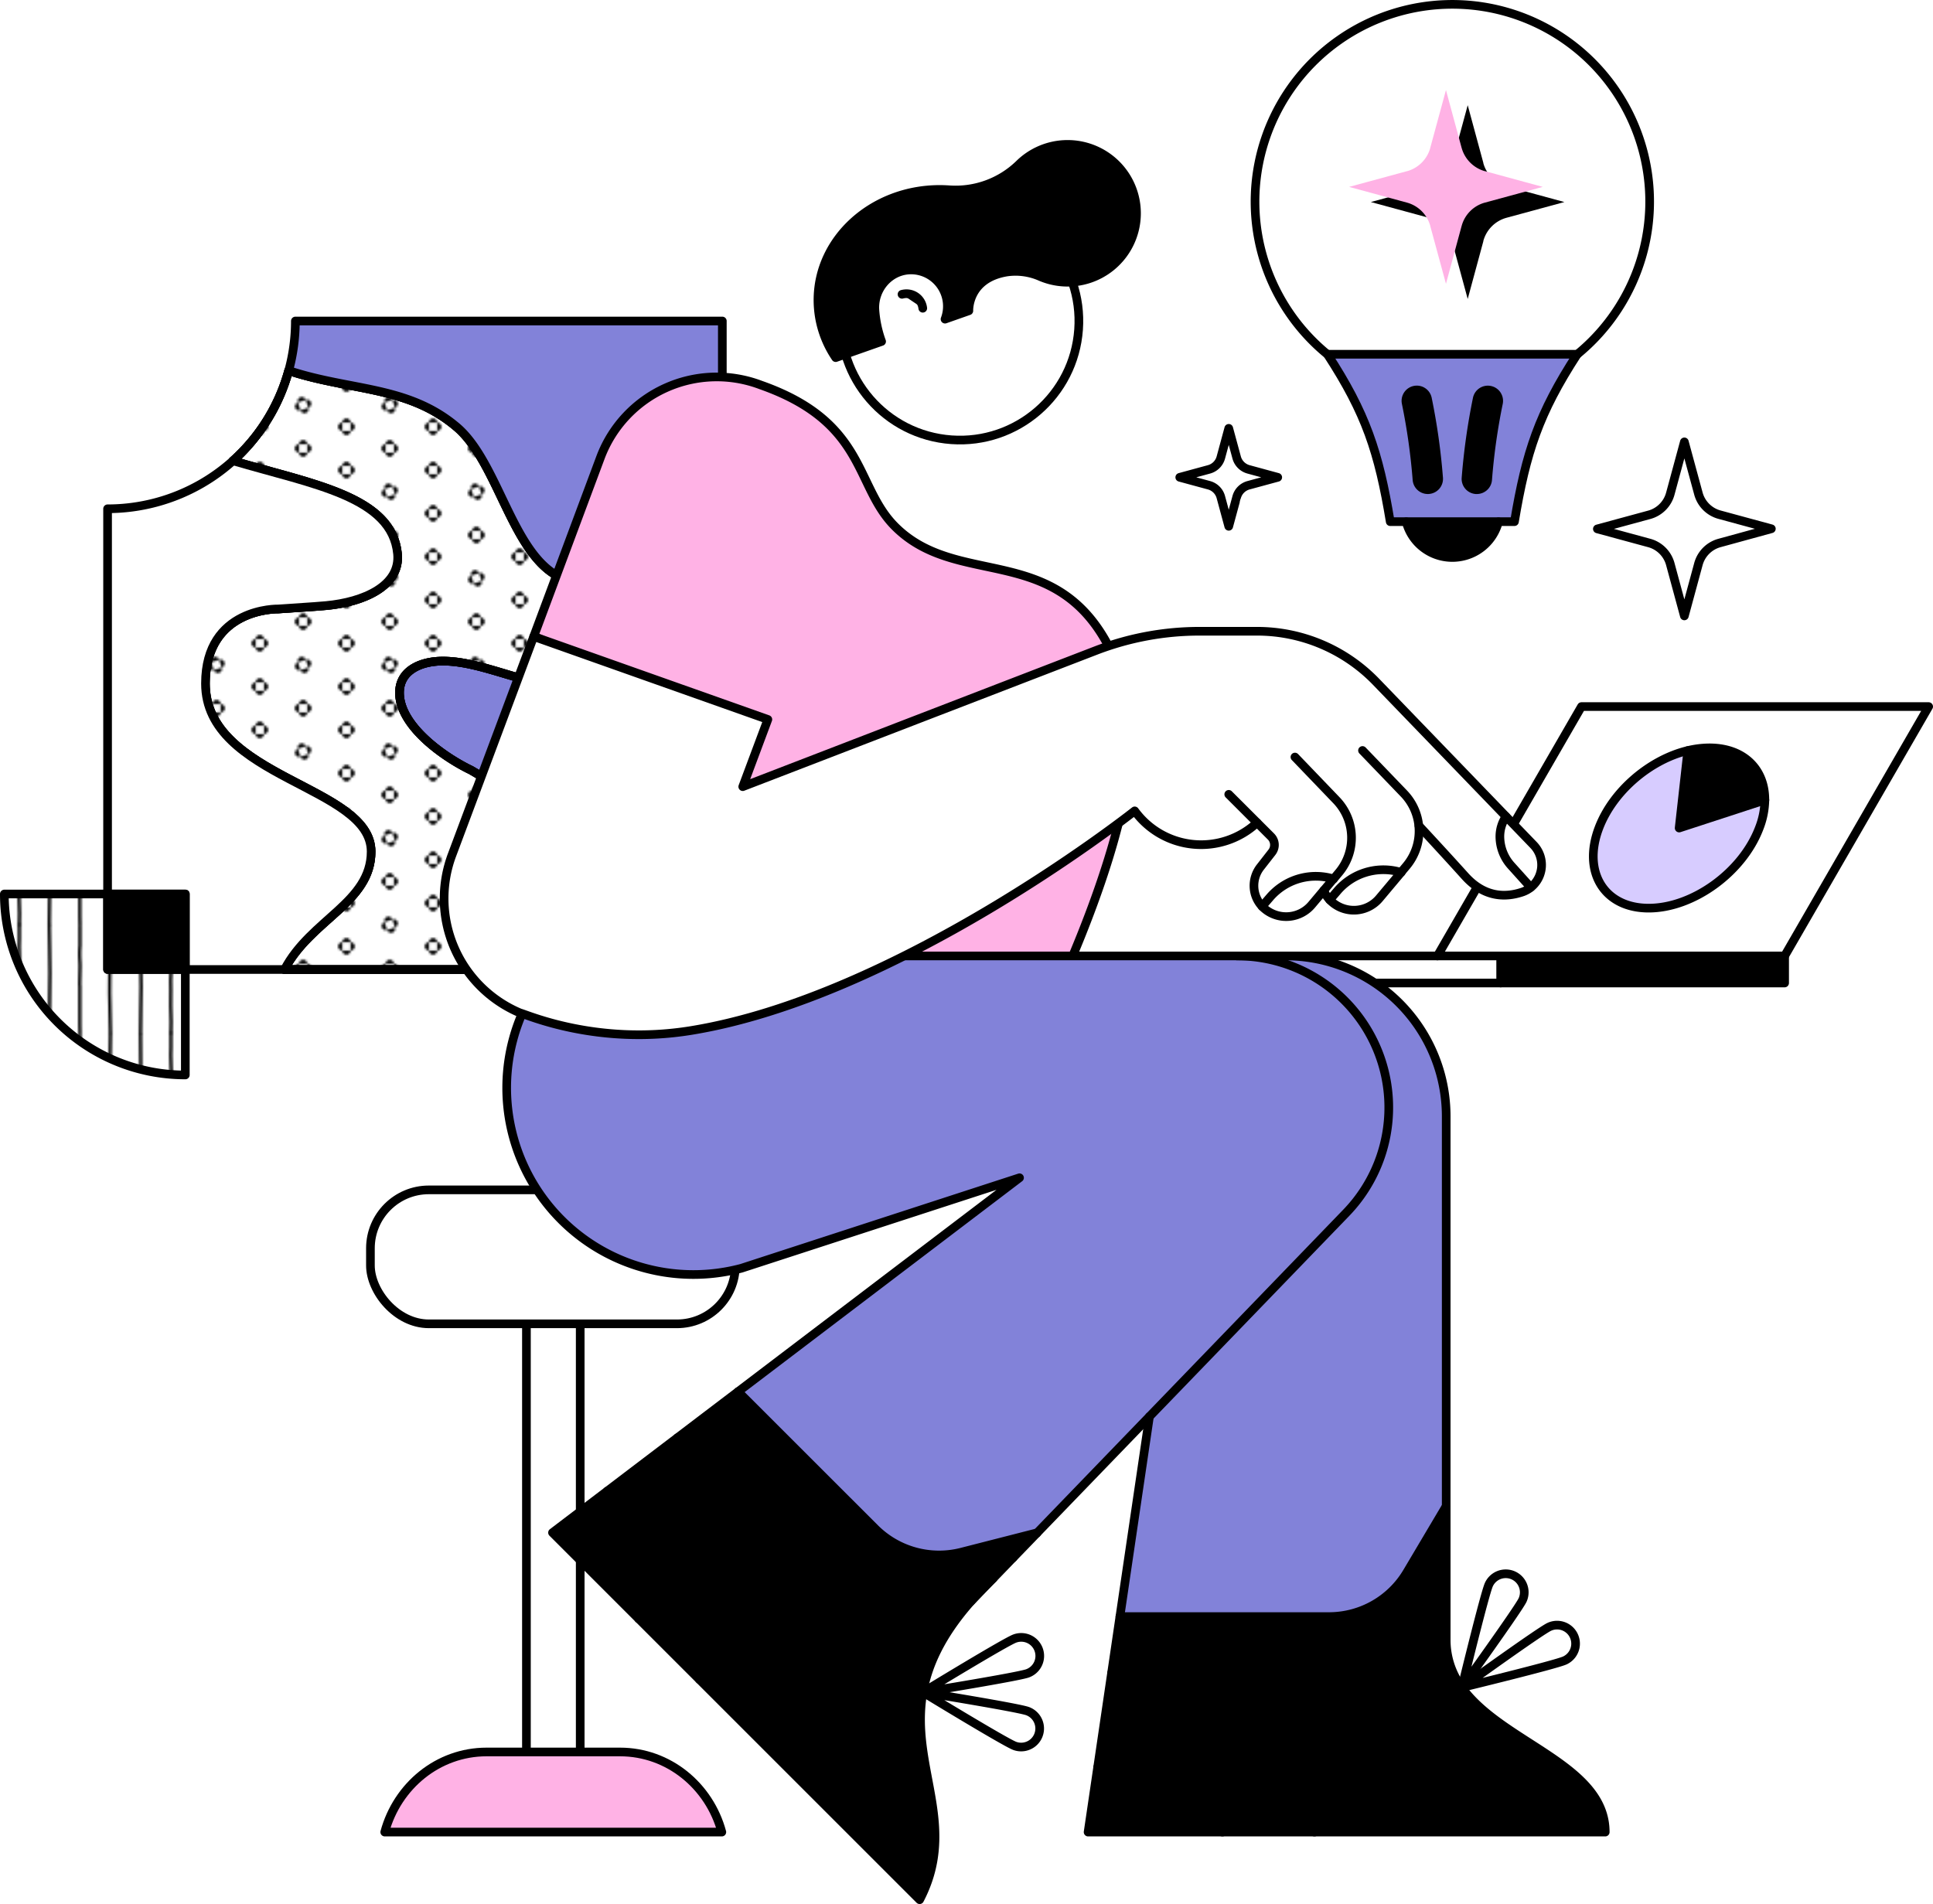 <svg xmlns="http://www.w3.org/2000/svg" xmlns:xlink="http://www.w3.org/1999/xlink" viewBox="0 0 892.65 879.45"><defs><style>.cls-1,.cls-2,.cls-7{fill:none;}.cls-10,.cls-2,.cls-3,.cls-6,.cls-7,.cls-9{stroke:#000;stroke-linecap:round;stroke-linejoin:round;}.cls-2{stroke-width:1.5px;}.cls-3,.cls-5{fill:#fff;}.cls-10,.cls-3,.cls-6,.cls-7,.cls-9{stroke-width:4px;}.cls-4{fill:#8282d9;}.cls-6{fill:url(#New_Pattern_2);}.cls-8{fill:#d7ccff;}.cls-11,.cls-9{fill:#ffb2e5;}.cls-12{fill:url(#New_Pattern);}</style><pattern id="New_Pattern_2" data-name="New Pattern 2" width="40" height="40" patternTransform="translate(-2480.02 -232.88)" patternUnits="userSpaceOnUse" viewBox="0 0 40 40"><rect class="cls-1" width="40" height="40"/><path d="M36.18,30a1.9,1.9,0,0,0,1.91,1.91V28.09A1.9,1.9,0,0,0,36.18,30Z"/><path d="M40,33.82a1.9,1.9,0,0,0,1.91-1.91H38.09A1.9,1.9,0,0,0,40,33.82Z"/><path d="M40,26.18a1.9,1.9,0,0,0-1.91,1.91h3.82A1.9,1.9,0,0,0,40,26.18Z"/><path d="M16.18,40a1.9,1.9,0,0,0,1.91,1.91V38.09A1.9,1.9,0,0,0,16.18,40Z"/><path d="M21.91,38.09v3.82a1.91,1.91,0,0,0,0-3.82Z"/><path d="M20,36.18a1.9,1.9,0,0,0-1.91,1.91h3.82A1.9,1.9,0,0,0,20,36.18Z"/><path d="M1.91,28.09v3.82a1.91,1.91,0,0,0,0-3.82Z"/><path d="M36.18,10a1.9,1.9,0,0,0,1.91,1.91V8.09A1.9,1.9,0,0,0,36.18,10Z"/><path d="M40,13.82a1.9,1.9,0,0,0,1.91-1.91H38.09A1.9,1.9,0,0,0,40,13.82Z"/><path d="M40,6.18a1.9,1.9,0,0,0-1.91,1.91h3.82A1.9,1.9,0,0,0,40,6.18Z"/><path d="M18.79,16.37a1.92,1.92,0,0,0-1.21,2.42l3.63-1.21A1.92,1.92,0,0,0,18.79,16.37Z"/><path d="M22.42,21.21l-3.63,1.21a1.91,1.91,0,0,0,3.63-1.21Z"/><path d="M16.37,21.21a1.92,1.92,0,0,0,2.42,1.21l-1.21-3.63A1.92,1.92,0,0,0,16.37,21.21Z"/><path d="M23.63,18.79a1.92,1.92,0,0,0-2.42-1.21l1.21,3.63A1.92,1.92,0,0,0,23.63,18.79Z"/><path d="M1.91,8.09v3.82a1.91,1.91,0,0,0,0-3.82Z"/><path d="M20,3.82a1.9,1.9,0,0,0,1.91-1.91H18.09A1.9,1.9,0,0,0,20,3.82Z"/><path d="M0,33.82a1.9,1.9,0,0,0,1.91-1.91H-1.91A1.9,1.9,0,0,0,0,33.82Z"/><path d="M0,26.18a1.9,1.9,0,0,0-1.91,1.91H1.91A1.9,1.9,0,0,0,0,26.18Z"/><path d="M0,13.82a1.9,1.9,0,0,0,1.91-1.91H-1.91A1.9,1.9,0,0,0,0,13.82Z"/><path d="M0,6.18A1.9,1.9,0,0,0-1.91,8.09H1.91A1.9,1.9,0,0,0,0,6.18Z"/><path d="M16.18,0a1.9,1.9,0,0,0,1.91,1.91V-1.91A1.9,1.9,0,0,0,16.18,0Z"/><path d="M21.91-1.91V1.91A1.9,1.9,0,0,0,23.82,0,1.9,1.9,0,0,0,21.91-1.91Z"/></pattern><pattern id="New_Pattern" data-name="New Pattern" width="70" height="50" patternTransform="translate(-2184.02 -372.88)" patternUnits="userSpaceOnUse" viewBox="0 0 70 50"><rect class="cls-1" width="70" height="50"/><path class="cls-2" d="M8.89,100c-.05-7.08.29-14.17.29-21.25,0-4.32-.37-17.48-.29-28.09"/><path class="cls-2" d="M22.94,99.84c0-1.65.09-3.31.09-5,0-2.48-.21-5-.21-7.45s0-3.83.05-7.28c0-1.44-.06-2.9-.06-4.35,0-3.1.31-4.62.31-7.37,0-1.4-.27-4.94-.27-8.33q0-1.61.09-3.21V50.11"/><path class="cls-2" d="M36.74,99.84c0-9.46.33-18.09.33-27.56,0-3.7-.15-7.46-.15-11.2,0-3.35-.1-7.29-.18-10.75"/><path class="cls-2" d="M50.93,99.75c0-1.24-.07-2.75-.07-4,0-1.92,0-3.86,0-5.79,0-3.87,0-7.66,0-11.51a8.42,8.42,0,0,1-.08-1.22c0-.32.18-6.68.18-8,0-2.2-.21-3.25-.21-5.64,0-1.3.06-2.65.17-3.86,0-2.89,0-5.89,0-9.05"/><path class="cls-2" d="M65,99.71c0-8.34-.55-15.73-.36-24.06.18-8.13.16-17.71.36-25.19"/><path class="cls-2" d="M8.89,50c-.05-7.08.29-14.17.29-21.25,0-4.32-.37-17.48-.29-28.09"/><path class="cls-2" d="M22.94,49.84c0-1.65.09-3.31.09-5,0-2.48-.21-5-.21-7.45s0-3.83.05-7.28c0-1.44-.06-2.9-.06-4.35,0-3.1.31-4.62.31-7.37,0-1.4-.27-4.94-.27-8.33q0-1.6.09-3.21V.11"/><path class="cls-2" d="M36.74,49.84c0-9.46.33-18.09.33-27.56,0-3.7-.15-7.46-.15-11.2,0-3.35-.1-7.29-.18-10.75"/><path class="cls-2" d="M50.93,49.75c0-1.24-.07-2.75-.07-4,0-1.92,0-3.86,0-5.79,0-3.87,0-7.66,0-11.51a8.42,8.42,0,0,1-.08-1.22c0-.32.18-6.68.18-8,0-2.2-.21-3.25-.21-5.64,0-1.3.06-2.65.17-3.86,0-2.89,0-5.89,0-9"/><path class="cls-2" d="M65,49.71c0-8.34-.55-15.73-.36-24.06.18-8.13.16-17.71.36-25.19"/><path class="cls-2" d="M8.89,0c-.05-7.08.29-14.17.29-21.25,0-4.32-.37-17.48-.29-28.09"/><path class="cls-2" d="M22.94-.16c0-1.65.09-3.31.09-5,0-2.48-.21-5-.21-7.45s0-3.83.05-7.28c0-1.44-.06-2.9-.06-4.35,0-3.1.31-4.62.31-7.37,0-1.4-.27-4.94-.27-8.33q0-1.61.09-3.21v-6.71"/><path class="cls-2" d="M36.74-.16c0-9.46.33-18.09.33-27.56,0-3.7-.15-7.46-.15-11.2,0-3.35-.1-7.29-.18-10.75"/><path class="cls-2" d="M50.93-.25c0-1.24-.07-2.75-.07-4,0-1.92,0-3.86,0-5.79,0-3.87,0-7.66,0-11.51a8.42,8.42,0,0,1-.08-1.22c0-.32.18-6.68.18-8,0-2.2-.21-3.25-.21-5.64,0-1.3.06-2.65.17-3.86,0-2.89,0-5.89,0-9.05"/><path class="cls-2" d="M65-.29c0-8.34-.55-15.73-.36-24.06.18-8.13.16-17.71.36-25.19"/></pattern></defs><g id="Layer_2" data-name="Layer 2"><g id="illustrations"><rect class="cls-3" x="243.1" y="594.12" width="24.84" height="238.28"/><path class="cls-4" d="M333.57,371.49v76.3H229.81c-.12-.9-.24-1.8-.32-2.7-3.5-38.9,30.74-31,29.16-48.33s-21.35-29.51-41.16-41.09c-12.34-5.93-33-20.31-33-35.75,0-10.3,9.83-14.6,20-14.6,19.53,0,40.71,13,66.28,13A33.26,33.26,0,0,0,282,316.66c2.76-.37,5.51-.72,8.28-1,14-1.29,28.9,2.49,43.34,9.26Z"/><path class="cls-5" d="M333.57,257.27V325c-14.44-6.77-29.29-10.55-43.34-9.26-2.77.25-5.52.6-8.28,1a33.26,33.26,0,0,1-11.18,1.62c-25.57,0-46.75-13-66.28-13-10.16,0-20,4.3-20,14.6,0,15.44,20.65,29.82,33,35.75,19.81,11.58,39.57,23.74,41.16,41.09s-32.66,9.43-29.16,48.33c.08.9.2,1.8.32,2.7H131.34c12.1-23.11,40-31,40-54.45,0-30.43-76.51-33.73-76.51-77.64,0-35.17,33.42-34.42,33.64-34.43,7.49-.54,15.15-.94,22.07-1.57,17.38-1.6,34.36-9.1,33-23.81-2.44-26.57-38.93-32.14-76-43.06a86.67,86.67,0,0,0,25.75-41.66c28.51,9.45,55,6.86,77.59,26.06s27.51,74.65,61,71.59c12.94-1.18,24.46-12.82,39.33-14.19A59.09,59.09,0,0,1,333.57,257.27Z"/><path class="cls-3" d="M333.57,257.27V325c-14.44-6.77-29.29-10.55-43.34-9.26-2.77.25-5.52.6-8.28,1a33.26,33.26,0,0,1-11.18,1.62c-25.57,0-46.75-13-66.28-13-10.16,0-20,4.3-20,14.6,0,15.44,20.65,29.82,33,35.75,19.81,11.58,39.57,23.74,41.16,41.09s-32.66,9.43-29.16,48.33c.08.9.2,1.8.32,2.7H131.34c12.1-23.11,40-31,40-54.45,0-30.43-76.51-33.73-76.51-77.64,0-35.17,33.42-34.42,33.64-34.43,7.49-.54,15.15-.94,22.07-1.57,17.38-1.6,34.36-9.1,33-23.81-2.44-26.57-38.93-32.14-76-43.06a86.67,86.67,0,0,0,25.75-41.66c28.51,9.45,55,6.86,77.59,26.06s27.51,74.65,61,71.59c12.94-1.18,24.46-12.82,39.33-14.19A59.09,59.09,0,0,1,333.57,257.27Z"/><path class="cls-6" d="M333.57,257.27V325c-14.44-6.77-29.29-10.55-43.34-9.26-2.77.25-5.52.6-8.28,1a33.26,33.26,0,0,1-11.18,1.62c-25.57,0-46.75-13-66.28-13-10.16,0-20,4.3-20,14.6,0,15.44,20.65,29.82,33,35.75,19.81,11.58,39.57,23.74,41.16,41.09s-32.66,9.43-29.16,48.33c.08.9.2,1.8.32,2.7H131.34c12.1-23.11,40-31,40-54.45,0-30.43-76.51-33.73-76.51-77.64,0-35.17,33.42-34.42,33.64-34.43,7.49-.54,15.15-.94,22.07-1.57,17.38-1.6,34.36-9.1,33-23.81-2.44-26.57-38.93-32.14-76-43.06a86.67,86.67,0,0,0,25.75-41.66c28.51,9.45,55,6.86,77.59,26.06s27.51,74.65,61,71.59c12.94-1.18,24.46-12.82,39.33-14.19A59.09,59.09,0,0,1,333.57,257.27Z"/><path class="cls-4" d="M333.57,235v22.24a59.09,59.09,0,0,0-22.28-2.64c-14.87,1.37-26.39,13-39.33,14.19-33.51,3.06-38.44-52.44-61-71.59s-49.08-16.61-77.59-26.06a86.76,86.76,0,0,0,3.05-22.88H333.57Z"/><path class="cls-5" d="M94.83,315.7c0,43.92,76.51,47.21,76.51,77.64,0,23.5-27.9,31.34-40,54.45H49.68V235a86.32,86.32,0,0,0,57.92-22.18c37,10.92,73.52,16.48,76,43.06,1.34,14.71-15.64,22.21-33,23.81-6.92.63-14.58,1.05-22.07,1.57C128.25,281.28,94.83,280.53,94.83,315.7Z"/><path class="cls-7" d="M333.57,257.27v-109H136.4A86.72,86.72,0,0,1,49.68,235V447.79H333.57Z"/><path class="cls-7" d="M333.57,257.27a59.09,59.09,0,0,0-22.28-2.64c-14.87,1.37-26.39,13-39.33,14.19-33.51,3.06-38.44-52.44-61-71.59s-49.08-16.61-77.59-26.06"/><path class="cls-7" d="M333.57,325c-14.44-6.77-29.29-10.55-43.34-9.26-2.77.25-5.52.6-8.28,1a33.26,33.26,0,0,1-11.18,1.62c-25.57,0-46.75-13-66.28-13-10.16,0-20,4.3-20,14.6,0,15.44,20.65,29.82,33,35.75,19.81,11.58,39.57,23.74,41.16,41.09s-32.66,9.43-29.16,48.33c.08.9.2,1.8.32,2.7"/><path class="cls-7" d="M107.6,212.83c37,10.92,73.52,16.49,76,43.06,1.34,14.71-15.64,22.21-33,23.81-6.92.63-14.58,1-22.07,1.57-.22,0-33.64-.74-33.64,34.43,0,43.91,76.51,47.21,76.51,77.64,0,23.5-27.9,31.34-40,54.45"/><path class="cls-5" d="M890.65,326.36,824.13,441.55H663.79l66.52-115.19ZM815,369.53c.1-14.07-9.66-24.1-25.57-24.1a43.36,43.36,0,0,0-10,1.24h0c-17.41,4.2-34.53,18.63-41,35.78-7.75,20.45,2.54,37,23,37s43.32-16.58,51.07-37A36.82,36.82,0,0,0,815,369.53Z"/><rect x="693" y="441.55" width="131.13" height="12.49"/><path d="M789.46,345.43c15.91,0,25.67,10,25.57,24.1l-39.61,12.93,4-35.78h0A43.36,43.36,0,0,1,789.46,345.43Z"/><path class="cls-8" d="M775.42,382.46,815,369.53a36.82,36.82,0,0,1-2.58,12.93c-7.75,20.45-30.62,37-51.07,37s-30.74-16.58-23-37c6.51-17.15,23.63-31.58,41-35.78Z"/><rect class="cls-5" x="533.04" y="441.55" width="159.95" height="12.49"/><polyline class="cls-7" points="663.78 441.55 730.31 326.36 890.65 326.36 824.13 441.55"/><path class="cls-7" d="M779.43,346.67a43.36,43.36,0,0,1,10-1.24c15.91,0,25.66,10,25.57,24.1a36.82,36.82,0,0,1-2.58,12.93c-7.75,20.45-30.62,37-51.07,37s-30.74-16.58-23-37c6.51-17.15,23.63-31.58,41-35.78Z"/><polyline class="cls-7" points="779.43 346.67 779.43 346.68 775.42 382.46 815.03 369.53"/><rect class="cls-7" x="693" y="441.55" width="131.13" height="12.49"/><polyline class="cls-7" points="693 454.04 533.04 454.04 533.04 441.55 693 441.55"/><rect class="cls-3" x="171.06" y="549.59" width="168.53" height="61.87" rx="26.97"/><path class="cls-9" d="M519.67,317.43c-22.86-72.61-74.5-42.37-106.35-74.23-18.78-18.77-13-48.13-61.95-65.35h0a57.34,57.34,0,0,0-74,33.26L246.47,294a47.46,47.46,0,0,1,31.61,44.73V445.33A71.94,71.94,0,0,0,350,517.27h38.8a112.42,112.42,0,0,0,103.12-67.65C511.22,405.24,529.81,349.64,519.67,317.43Z"/><path d="M741.29,846.22H607a86.57,86.57,0,0,0-85.62-74q-4.08,0-8,.38l3.83-26h96.56a41.91,41.91,0,0,0,36.06-20.54l18.06-30.45v61.73a36.83,36.83,0,0,0,7.23,22C693.61,805.27,741.29,815.08,741.29,846.22Z"/><path class="cls-5" d="M593.74,441.55a74.09,74.09,0,0,1,74.11,74.1v180l-18.06,30.45a41.91,41.91,0,0,1-36.06,20.54H517.17l13.64-92.39,90.85-94.09a70,70,0,0,0-50.38-118.65Z"/><path class="cls-5" d="M641.31,511.57a69.75,69.75,0,0,1-19.65,48.63L478.82,708.13h-.54L444,716.9a41.92,41.92,0,0,1-40-11l-63.13-63.13,130-98.78L342.42,585.78a86.29,86.29,0,1,1,38.8-144.23H571.28A70,70,0,0,1,641.31,511.57Z"/><path class="cls-4" d="M593.74,441.55a74.09,74.09,0,0,1,74.11,74.1v180l-18.06,30.45a41.91,41.91,0,0,1-36.06,20.54H517.17l13.64-92.39,90.85-94.09a70,70,0,0,0-50.38-118.65Z"/><path class="cls-4" d="M641.31,511.57a69.75,69.75,0,0,1-19.65,48.63L478.82,708.13h-.54L444,716.9a41.92,41.92,0,0,1-40-11l-63.13-63.13,130-98.78L342.42,585.78a86.29,86.29,0,1,1,38.8-144.23H571.28A70,70,0,0,1,641.31,511.57Z"/><path d="M607,846.22H564.49a45,45,0,0,0-57.6-29.92l6.45-43.65q4-.37,8-.38A86.57,86.57,0,0,1,607,846.22Z"/><path d="M564.49,846.22h-62l4.41-29.92a45,45,0,0,1,57.6,29.92Z"/><path d="M478.82,708.13l-11,11.37h0l-9.18,9.5c-67.43,64.2-7.82,98.21-34,148.45L323,775.74a81.4,81.4,0,0,0-6.29-108.06q-1.89-1.89-3.85-3.61l28-21.28L404,705.92a41.92,41.92,0,0,0,40,11l34.29-8.77Z"/><path d="M316.69,667.68A81.4,81.4,0,0,1,323,775.74l-28.06-28.06a42.24,42.24,0,0,0-14.53-58.95l32.45-24.66Q314.8,665.8,316.69,667.68Z"/><path d="M289,695.37a42.24,42.24,0,0,1,5.91,52.31l-39.77-39.77,25.24-19.18A42.07,42.07,0,0,1,289,695.37Z"/><path class="cls-7" d="M467.84,719.5,621.66,560.2a70,70,0,0,0-50.38-118.65"/><line class="cls-7" x1="448.26" y1="739.77" x2="467.83" y2="719.5"/><path class="cls-7" d="M530.81,654.29,502.48,846.22H741.29c0-31.14-47.69-41-66.21-66.79a36.83,36.83,0,0,1-7.23-22V515.65a74.09,74.09,0,0,0-74.11-74.1H381.22a86.22,86.22,0,1,0-38.8,144.23L470.81,544,255.15,707.91,424.69,877.45c26.14-50.24-33.47-84.25,34-148.45"/><path class="cls-7" d="M517.17,746.68h96.56a41.91,41.91,0,0,0,36.06-20.54l18.06-30.45"/><path class="cls-7" d="M340.84,642.79,404,705.92a41.92,41.92,0,0,0,40,11l34.29-8.77h.54"/><path class="cls-7" d="M675.08,779.43s10.51-43.24,12.48-47.54a8.56,8.56,0,0,1,15.55,7.17c-2,4.22-27.22,39.25-28,40.35Z"/><path class="cls-7" d="M675.08,779.43s43.25-10.5,47.54-12.48a8.55,8.55,0,1,0-7.15-15.54c-4.23,1.94-39.26,27.22-40.36,28Z"/><path class="cls-7" d="M426.23,781.61c1.29-.79,38-23.18,42.4-24.79a8.56,8.56,0,0,1,5.93,16.07C470.19,774.5,427.56,781.4,426.23,781.61Z"/><path class="cls-7" d="M426.23,781.61h0Z"/><path class="cls-7" d="M426.23,781.63c1.29.79,38,23.18,42.4,24.79a8.56,8.56,0,0,0,5.93-16.06C470.19,788.74,427.56,781.84,426.23,781.63Z"/><path class="cls-7" d="M607,846.22a86.57,86.57,0,0,0-85.62-74q-4.08,0-8,.38"/><path class="cls-7" d="M564.49,846.22a45,45,0,0,0-57.6-29.92"/><path class="cls-7" d="M323,775.74a81.4,81.4,0,0,0-6.29-108.06q-1.89-1.89-3.85-3.61"/><path class="cls-7" d="M294.92,747.68a42.24,42.24,0,0,0-14.53-58.95"/><path class="cls-5" d="M708.12,390.28a13.29,13.29,0,0,1-1.27,19.62L698,400a20.19,20.19,0,0,1-5.34-13.39,16.58,16.58,0,0,1,2.82-9.49Z"/><path class="cls-5" d="M655.22,381.44A25,25,0,0,1,649.46,400l-2.43,2.9h0l-1.29-.33a28,28,0,0,0-28.09,8.85l-3.59,4.18a13.92,13.92,0,0,1-2.75-4.31h0L615.8,406l-1.29-.34a28,28,0,0,0-28.09,8.87l-3.59,4.16a13.93,13.93,0,0,1-.82-18.11l5.35-6.87a5.5,5.5,0,0,0-.43-7.27L580.51,380A37.95,37.95,0,0,1,524,374.54c-4.82,3.8-110.27,86-204.82,101.44-43.61,7.12-76-7.42-79-8.11a57.36,57.36,0,0,1-31.36-73.21L246.47,294l108.12,38.31L343,363.35,506,300.5a133.15,133.15,0,0,1,47.93-8.93h26.56a76.39,76.39,0,0,1,55,23.37l60,62.22a16.58,16.58,0,0,0-2.82,9.49A20.19,20.19,0,0,0,698,400l8.87,9.86a13.09,13.09,0,0,1-3.94,2.13c-7.92,2.66-17.61,2.44-26.45-7.41C670.71,398.23,663.1,389.93,655.22,381.44Z"/><path class="cls-5" d="M647,402.92l-10,11.92A15.47,15.47,0,0,1,615.49,417a14.09,14.09,0,0,1-1.44-1.33l3.59-4.18a28,28,0,0,1,28.09-8.85Z"/><path class="cls-5" d="M615.8,406l-10,11.91A15.44,15.44,0,0,1,584.27,420a13,13,0,0,1-1.44-1.33l3.59-4.16a28,28,0,0,1,28.09-8.87Z"/><path class="cls-7" d="M580.51,380A37.95,37.95,0,0,1,524,374.54c-4.82,3.8-110.27,86-204.82,101.44-43.61,7.12-76-7.42-79-8.11a57.36,57.36,0,0,1-31.36-73.21L246.47,294l108.12,38.31L343,363.35,506,300.5a133.15,133.15,0,0,1,47.93-8.93h26.56a76.39,76.39,0,0,1,55,23.37l72.68,75.34a13.29,13.29,0,0,1-1.27,19.62,13.09,13.09,0,0,1-3.94,2.13c-7.92,2.66-17.61,2.44-26.45-7.41-5.75-6.39-13.36-14.69-21.24-23.18"/><path class="cls-7" d="M615.81,406l2.43-2.91a25.06,25.06,0,0,0-1.11-33.49L598,349.67"/><path class="cls-7" d="M567.43,366.9l19.5,19.49a5.5,5.5,0,0,1,.43,7.27L582,400.53a14,14,0,0,0,.82,18.11,13,13,0,0,0,1.44,1.33,15.44,15.44,0,0,0,21.51-2.11l10-11.91"/><path class="cls-7" d="M582.83,418.64l3.59-4.16a28,28,0,0,1,28.09-8.87l1.29.34h0"/><path class="cls-7" d="M647,402.92l2.43-2.9a25.06,25.06,0,0,0-1.11-33.49l-19.12-19.89"/><path class="cls-7" d="M611.3,411.31a14.11,14.11,0,0,0,2.75,4.31,15.37,15.37,0,0,0,23-.78l10-11.92"/><path class="cls-7" d="M614.05,415.62l3.59-4.18a28,28,0,0,1,28.09-8.85l1.29.33h0"/><path class="cls-7" d="M695.46,377.16a16.58,16.58,0,0,0-2.82,9.49A20.19,20.19,0,0,0,698,400l8.87,9.86"/><circle class="cls-3" cx="443.23" cy="148.28" r="54.96" transform="translate(263.9 579.89) rotate(-85.93)"/><path class="cls-10" d="M404,142.87a53.21,53.21,0,0,0,3.12,14.85l-21.2,7.46a47.45,47.45,0,0,1-8.19-26.58c0-28.22,25.16-51.1,56.19-51.1,1.52,0,3,.06,4.5.16a42.2,42.2,0,0,0,32.44-12,31.83,31.83,0,1,1,9.73,52.17,28.43,28.43,0,0,0-15.82-2.17c-18,3.06-17.36,17.88-17.36,17.88l-11,3.87a16.78,16.78,0,0,0-16.18-22.72C410.72,125,403.55,133.4,404,142.87Z"/><path class="cls-10" d="M426.13,142.37a7.56,7.56,0,0,0-7.51-6.71,7.84,7.84,0,0,0-2.07.28"/><path class="cls-5" d="M761.8,93.13a91,91,0,0,1-33.39,70.5H613A91.12,91.12,0,1,1,761.8,93.13Z"/><path class="cls-4" d="M613,163.63H728.41c-17.75,27.26-23.67,45.09-29,77.32H642C636.63,208.72,630.7,190.89,613,163.63Zm79,22.54a5,5,0,0,0-9.82-2.07A298,298,0,0,0,677,220.74a5,5,0,0,0,4.56,5.42,3.31,3.31,0,0,0,.44,0,5,5,0,0,0,5-4.57A286,286,0,0,1,692,186.17Zm-32.2,40a5,5,0,0,0,4.57-5.42,296.09,296.09,0,0,0-5.17-36.64,5,5,0,0,0-9.82,2.07,290.3,290.3,0,0,1,5,35.44,5,5,0,0,0,5,4.57A3,3,0,0,0,659.79,226.16Z"/><path d="M722.43,93.32l-26.73,7.27A15.28,15.28,0,0,0,685,111.29s0,.11,0,.15l-7.22,26.65-7.24-26.65s0,0,0-.08a15.37,15.37,0,0,0-10.75-10.77l-26.74-7.27,26.64-7.24.1,0a15.37,15.37,0,0,0,10.75-10.77s0-.05,0-.08l7.24-26.64,7.22,26.64c0,.05,0,.09,0,.15a15.44,15.44,0,0,0,10.75,10.7l.1,0Z"/><path class="cls-11" d="M712.43,86.32,685.7,93.59A15.26,15.26,0,0,0,675,104.29a.66.66,0,0,1-.05.15l-7.21,26.65-7.24-26.65s0-.06,0-.08a15.37,15.37,0,0,0-10.75-10.77l-26.74-7.27,26.64-7.24.1,0a15.37,15.37,0,0,0,10.75-10.77s0-.05,0-.08l7.24-26.64,7.21,26.64a.66.66,0,0,1,.05.15,15.44,15.44,0,0,0,10.75,10.7l.1,0Z"/><path d="M688.11,180.23a5,5,0,0,1,3.88,5.94,286,286,0,0,0-5,35.44,5,5,0,0,1-5,4.57,3.31,3.31,0,0,1-.44,0,5,5,0,0,1-4.56-5.42,298,298,0,0,1,5.17-36.64A5,5,0,0,1,688.11,180.23Z"/><path d="M649.38,241H692a22,22,0,0,1-42.6,0Z"/><path d="M664.36,220.74a5,5,0,0,1-4.57,5.42,3,3,0,0,1-.43,0,5,5,0,0,1-5-4.57,290.3,290.3,0,0,0-5-35.44,5,5,0,0,1,9.82-2.07A296.09,296.09,0,0,1,664.36,220.74Z"/><path class="cls-7" d="M728.41,163.63a91.12,91.12,0,1,0-115.45,0"/><path class="cls-7" d="M649.38,241a22,22,0,0,0,42.6,0"/><path class="cls-7" d="M613,163.63c17.74,27.26,23.67,45.09,29,77.32h57.37c5.38-32.23,11.3-50.06,29-77.32Z"/><path class="cls-7" d="M682,226.18a3.31,3.31,0,0,1-.44,0,5,5,0,0,1-4.56-5.42,298,298,0,0,1,5.17-36.64,5,5,0,0,1,9.82,2.07,286,286,0,0,0-5,35.44A5,5,0,0,1,682,226.18Z"/><path class="cls-7" d="M659.36,226.18a5,5,0,0,1-5-4.57,290.3,290.3,0,0,0-5-35.44,5,5,0,0,1,9.82-2.07,296.09,296.09,0,0,1,5.17,36.64,5,5,0,0,1-4.57,5.42A3,3,0,0,1,659.36,226.18Z"/><path class="cls-7" d="M818,244.23l-24-6.52a13.87,13.87,0,0,1-9.65-9.61l-6.52-24s-6.51,24-6.51,24a13.82,13.82,0,0,1-9.66,9.67l-24,6.52,24,6.52a13.85,13.85,0,0,1,9.66,9.67s6.51,24,6.51,24l6.52-24.05a13.88,13.88,0,0,1,9.65-9.62Z"/><path class="cls-7" d="M590.05,220.47l-13.51-3.68a7.79,7.79,0,0,1-5.44-5.41s-3.67-13.53-3.67-13.53l-3.66,13.5a7.78,7.78,0,0,1-5.44,5.44l-13.52,3.68,13.52,3.67a7.78,7.78,0,0,1,5.44,5.44l3.66,13.51s3.67-13.52,3.67-13.54a7.81,7.81,0,0,1,5.44-5.41Z"/><path class="cls-9" d="M333.34,846.22c-5.75-21.33-24.59-37-47-37H224.67c-22.37,0-41.21,15.65-47,37Z"/><path class="cls-12" d="M85.58,412.93v83.58A83.59,83.59,0,0,1,2,412.93Z"/><path class="cls-7" d="M85.58,496.51A83.59,83.59,0,0,1,2,412.93H85.58Z"/><rect class="cls-10" x="49.68" y="412.93" width="35.9" height="34.87"/></g></g></svg>